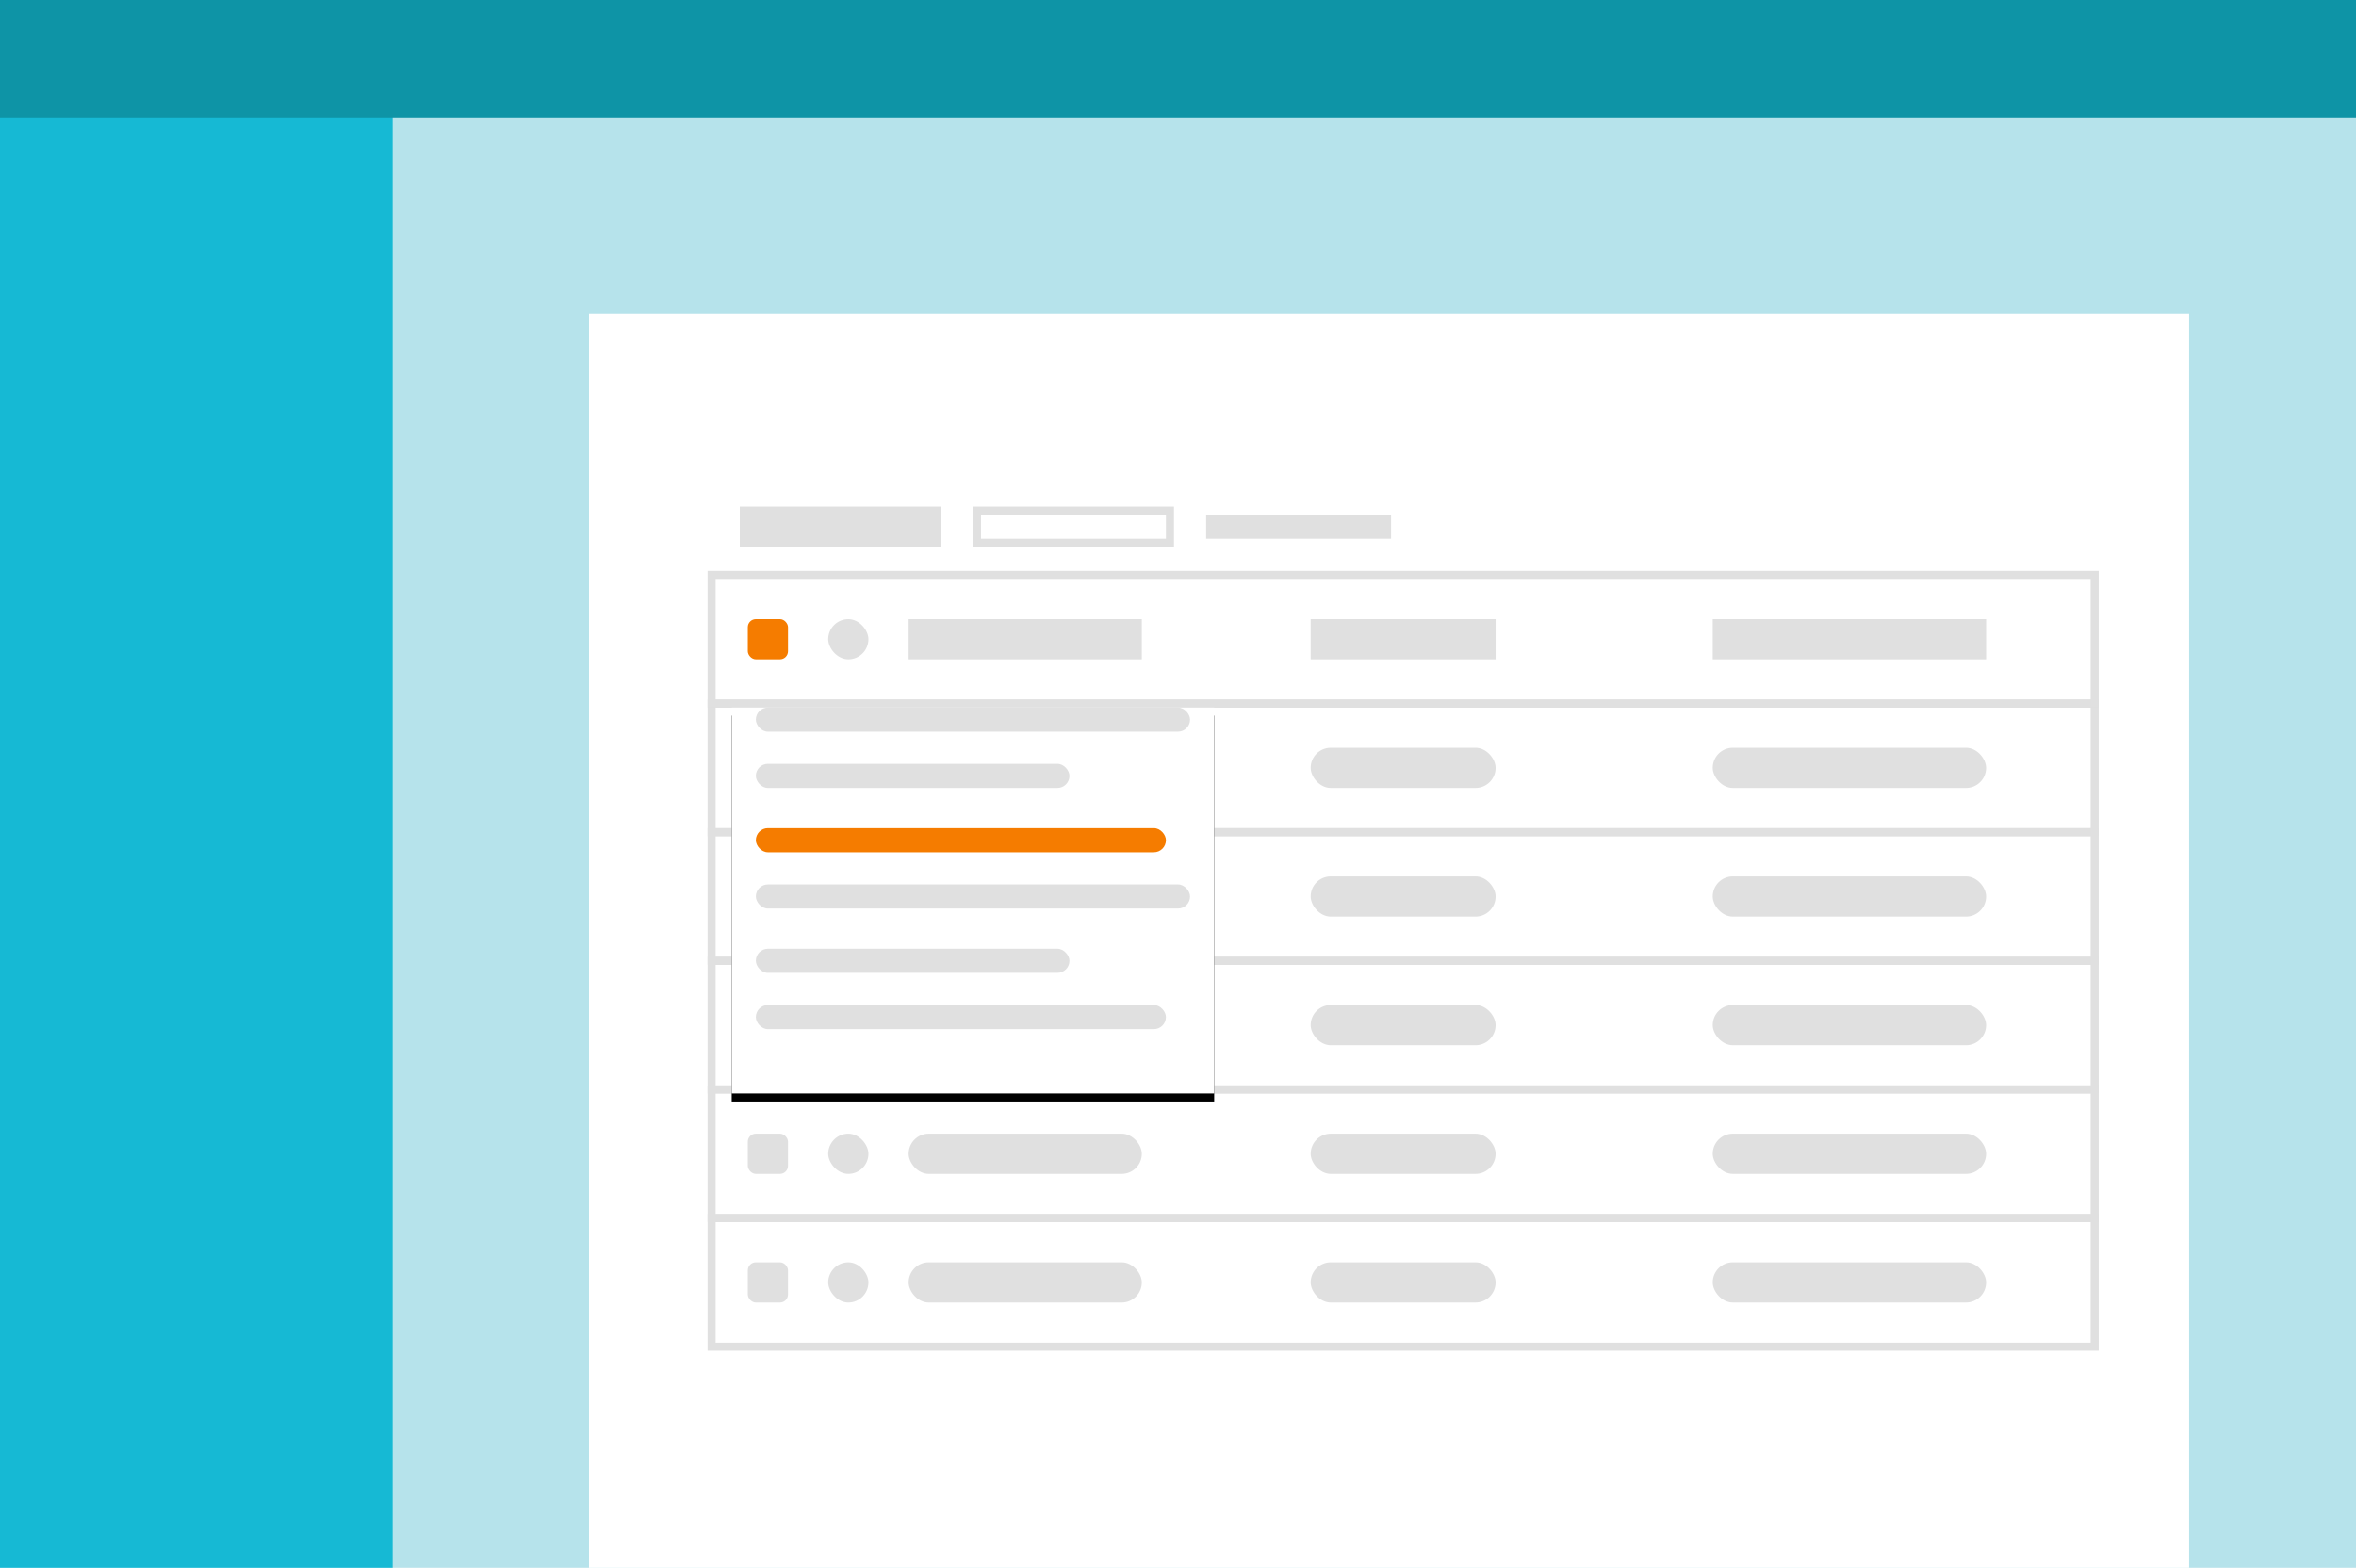 <?xml version="1.0" encoding="UTF-8" standalone="no"?>
<svg width="293px" height="195px" viewBox="0 0 293 195" version="1.1" xmlns="http://www.w3.org/2000/svg" xmlns:xlink="http://www.w3.org/1999/xlink">
    <!-- Generator: Sketch 47.1 (45422) - http://www.bohemiancoding.com/sketch -->
    <title>actions-menu</title>
    <desc>Created with Sketch.</desc>
    <defs>
        <filter x="-15.0%" y="-10.4%" width="130.0%" height="137.5%" filterUnits="objectBoundingBox" id="filter-1">
            <feOffset dx="0" dy="3" in="SourceAlpha" result="shadowOffsetOuter1"></feOffset>
            <feGaussianBlur stdDeviation="1.5" in="shadowOffsetOuter1" result="shadowBlurOuter1"></feGaussianBlur>
            <feColorMatrix values="0 0 0 0 0   0 0 0 0 0   0 0 0 0 0  0 0 0 0.16 0" type="matrix" in="shadowBlurOuter1" result="shadowMatrixOuter1"></feColorMatrix>
            <feMerge>
                <feMergeNode in="shadowMatrixOuter1"></feMergeNode>
                <feMergeNode in="SourceGraphic"></feMergeNode>
            </feMerge>
        </filter>
        <rect id="path-2" x="0" y="0" width="60" height="48"></rect>
        <filter x="-8.3%" y="-8.3%" width="116.7%" height="120.8%" filterUnits="objectBoundingBox" id="filter-3">
            <feOffset dx="0" dy="1" in="SourceAlpha" result="shadowOffsetOuter1"></feOffset>
            <feGaussianBlur stdDeviation="1.5" in="shadowOffsetOuter1" result="shadowBlurOuter1"></feGaussianBlur>
            <feColorMatrix values="0 0 0 0 0   0 0 0 0 0   0 0 0 0 0  0 0 0 0.16 0" type="matrix" in="shadowBlurOuter1"></feColorMatrix>
        </filter>
    </defs>
    <g id="thumbnails" stroke="none" stroke-width="1" fill="none" fill-rule="evenodd">
        <g id="Family-Images-Helix" transform="translate(-2304, -440)">
            <g id="actions-menu" transform="translate(2304, 440)">
                <g id="Group-4">
                    <g id="Group-3">
                        <g id="Group-2">
                            <g id="card-grid">
                                <g id="application-frame">
                                    <rect id="Rectangle" fill="#B6E3EB" fill-rule="evenodd" x="0" y="0" width="293" height="195"></rect>
                                    <rect id="Rectangle-Copy" fill="#16B9D4" fill-rule="evenodd" x="0" y="0" width="48.833" height="195"></rect>
                                    <rect id="Rectangle-Copy-2" fill="#0E94A6" fill-rule="evenodd" x="0" y="0" width="293" height="14.625"></rect>
                                    <g id="overlay-/-hidden"></g>
                                </g>
                                <g id="box-/-content" transform="translate(73.25, 39)" fill="#FFFFFF">
                                    <rect id="Rectangle" x="0" y="0" width="199" height="156"></rect>
                                </g>
                            </g>
                            <path d="" id="Path-2" stroke="#979797"></path>
                        </g>
                        <rect id="Rectangle-2" stroke="#E0E0E0" x="88.5" y="87.5" width="172" height="16"></rect>
                        <rect id="Rectangle-2-Copy-5" stroke="#E0E0E0" x="88.5" y="71.5" width="172" height="16"></rect>
                        <rect id="Rectangle-2-Copy-2" stroke="#E0E0E0" x="88.5" y="119.5" width="172" height="16"></rect>
                        <rect id="Rectangle-2-Copy" stroke="#E0E0E0" x="88.5" y="103.5" width="172" height="16"></rect>
                        <rect id="Rectangle-2-Copy-3" stroke="#E0E0E0" x="88.5" y="135.5" width="172" height="16"></rect>
                        <rect id="Rectangle-2-Copy-4" stroke="#E0E0E0" x="88.5" y="151.5" width="172" height="16"></rect>
                        <rect id="Rectangle-3" fill="#E0E0E0" x="113" y="77" width="29" height="5"></rect>
                        <rect id="Rectangle-3-Copy-29" fill="#E0E0E0" x="92" y="63" width="25" height="5"></rect>
                        <rect id="Rectangle-3-Copy" fill="#E0E0E0" x="163" y="77" width="23" height="5"></rect>
                        <rect id="Rectangle-3-Copy-30" stroke="#E0E0E0" x="121.5" y="63.5" width="24" height="4"></rect>
                        <rect id="Rectangle-3-Copy-31" fill="#E0E0E0" x="150" y="64" width="23" height="3"></rect>
                        <rect id="Rectangle-3-Copy-3" fill="#E0E0E0" x="163" y="93" width="23" height="5" rx="2.5"></rect>
                        <rect id="Rectangle-3-Copy-13" fill="#E0E0E0" x="93" y="93" width="5" height="5" rx="1"></rect>
                        <rect id="Rectangle-3-Copy-28" fill="#F57C00" x="93" y="77" width="5" height="5" rx="1"></rect>
                        <rect id="Rectangle-3-Copy-18" fill="#E0E0E0" x="103" y="93" width="5" height="5" rx="2.5"></rect>
                        <rect id="Rectangle-3-Copy-32" fill="#E0E0E0" x="103" y="77" width="5" height="5" rx="2.5"></rect>
                        <rect id="Rectangle-3-Copy-23" fill="#E0E0E0" x="113" y="93" width="29" height="5" rx="2.5"></rect>
                        <rect id="Rectangle-3-Copy-5" fill="#E0E0E0" x="163" y="109" width="23" height="5" rx="2.5"></rect>
                        <rect id="Rectangle-3-Copy-14" fill="#E0E0E0" x="93" y="109" width="5" height="5" rx="1"></rect>
                        <rect id="Rectangle-3-Copy-19" fill="#E0E0E0" x="103" y="109" width="5" height="5" rx="2.5"></rect>
                        <rect id="Rectangle-3-Copy-24" fill="#E0E0E0" x="113" y="109" width="29" height="5" rx="2.5"></rect>
                        <rect id="Rectangle-3-Copy-7" fill="#E0E0E0" x="163" y="125" width="23" height="5" rx="2.5"></rect>
                        <rect id="Rectangle-3-Copy-15" fill="#E0E0E0" x="93" y="125" width="5" height="5" rx="1"></rect>
                        <rect id="Rectangle-3-Copy-20" fill="#E0E0E0" x="103" y="125" width="5" height="5" rx="2.5"></rect>
                        <rect id="Rectangle-3-Copy-25" fill="#E0E0E0" x="113" y="125" width="29" height="5" rx="2.5"></rect>
                        <rect id="Rectangle-3-Copy-9" fill="#E0E0E0" x="163" y="141" width="23" height="5" rx="2.5"></rect>
                        <rect id="Rectangle-3-Copy-16" fill="#E0E0E0" x="93" y="141" width="5" height="5" rx="1"></rect>
                        <rect id="Rectangle-3-Copy-21" fill="#E0E0E0" x="103" y="141" width="5" height="5" rx="2.5"></rect>
                        <rect id="Rectangle-3-Copy-26" fill="#E0E0E0" x="113" y="141" width="29" height="5" rx="2.5"></rect>
                        <rect id="Rectangle-3-Copy-11" fill="#E0E0E0" x="163" y="157" width="23" height="5" rx="2.5"></rect>
                        <rect id="Rectangle-3-Copy-17" fill="#E0E0E0" x="93" y="157" width="5" height="5" rx="1"></rect>
                        <rect id="Rectangle-3-Copy-22" fill="#E0E0E0" x="103" y="157" width="5" height="5" rx="2.5"></rect>
                        <rect id="Rectangle-3-Copy-27" fill="#E0E0E0" x="113" y="157" width="29" height="5" rx="2.5"></rect>
                        <rect id="Rectangle-3-Copy-2" fill="#E0E0E0" x="213" y="77" width="34" height="5"></rect>
                        <rect id="Rectangle-3-Copy-4" fill="#E0E0E0" x="213" y="93" width="34" height="5" rx="2.5"></rect>
                        <rect id="Rectangle-3-Copy-6" fill="#E0E0E0" x="213" y="109" width="34" height="5" rx="2.5"></rect>
                        <rect id="Rectangle-3-Copy-8" fill="#E0E0E0" x="213" y="125" width="34" height="5" rx="2.5"></rect>
                        <rect id="Rectangle-3-Copy-10" fill="#E0E0E0" x="213" y="141" width="34" height="5" rx="2.5"></rect>
                        <rect id="Rectangle-3-Copy-12" fill="#E0E0E0" x="213" y="157" width="34" height="5" rx="2.5"></rect>
                    </g>
                    <g id="Group-3" transform="translate(91, 85)">
                        <g id="Group-2">
                            <g id="tabs">
                                <g id="box-/-white" filter="url(#filter-1)">
                                    <g id="Rectangle">
                                        <use fill="black" fill-opacity="1" filter="url(#filter-3)" xlink:href="#path-2"></use>
                                        <use fill="#FFFFFF" fill-rule="evenodd" xlink:href="#path-2"></use>
                                    </g>
                                </g>
                            </g>
                        </g>
                    </g>
                    <rect id="Rectangle-3-Copy-5" fill="#E0E0E0" x="94" y="110" width="54" height="3" rx="1.5"></rect>
                    <rect id="Rectangle-3-Copy-8" fill="#E0E0E0" x="94" y="88" width="54" height="3" rx="1.5"></rect>
                    <rect id="Rectangle-3-Copy-6" fill="#E0E0E0" x="94" y="118" width="39" height="3" rx="1.5"></rect>
                    <rect id="Rectangle-3-Copy-9" fill="#E0E0E0" x="94" y="95" width="39" height="3" rx="1.5"></rect>
                    <rect id="Rectangle-3-Copy-7" fill="#E0E0E0" x="94" y="125" width="51" height="3" rx="1.5"></rect>
                    <rect id="Rectangle-3-Copy-10" fill="#F57C00" x="94" y="103" width="51" height="3" rx="1.5"></rect>
                </g>
            </g>
        </g>
    </g>
</svg>